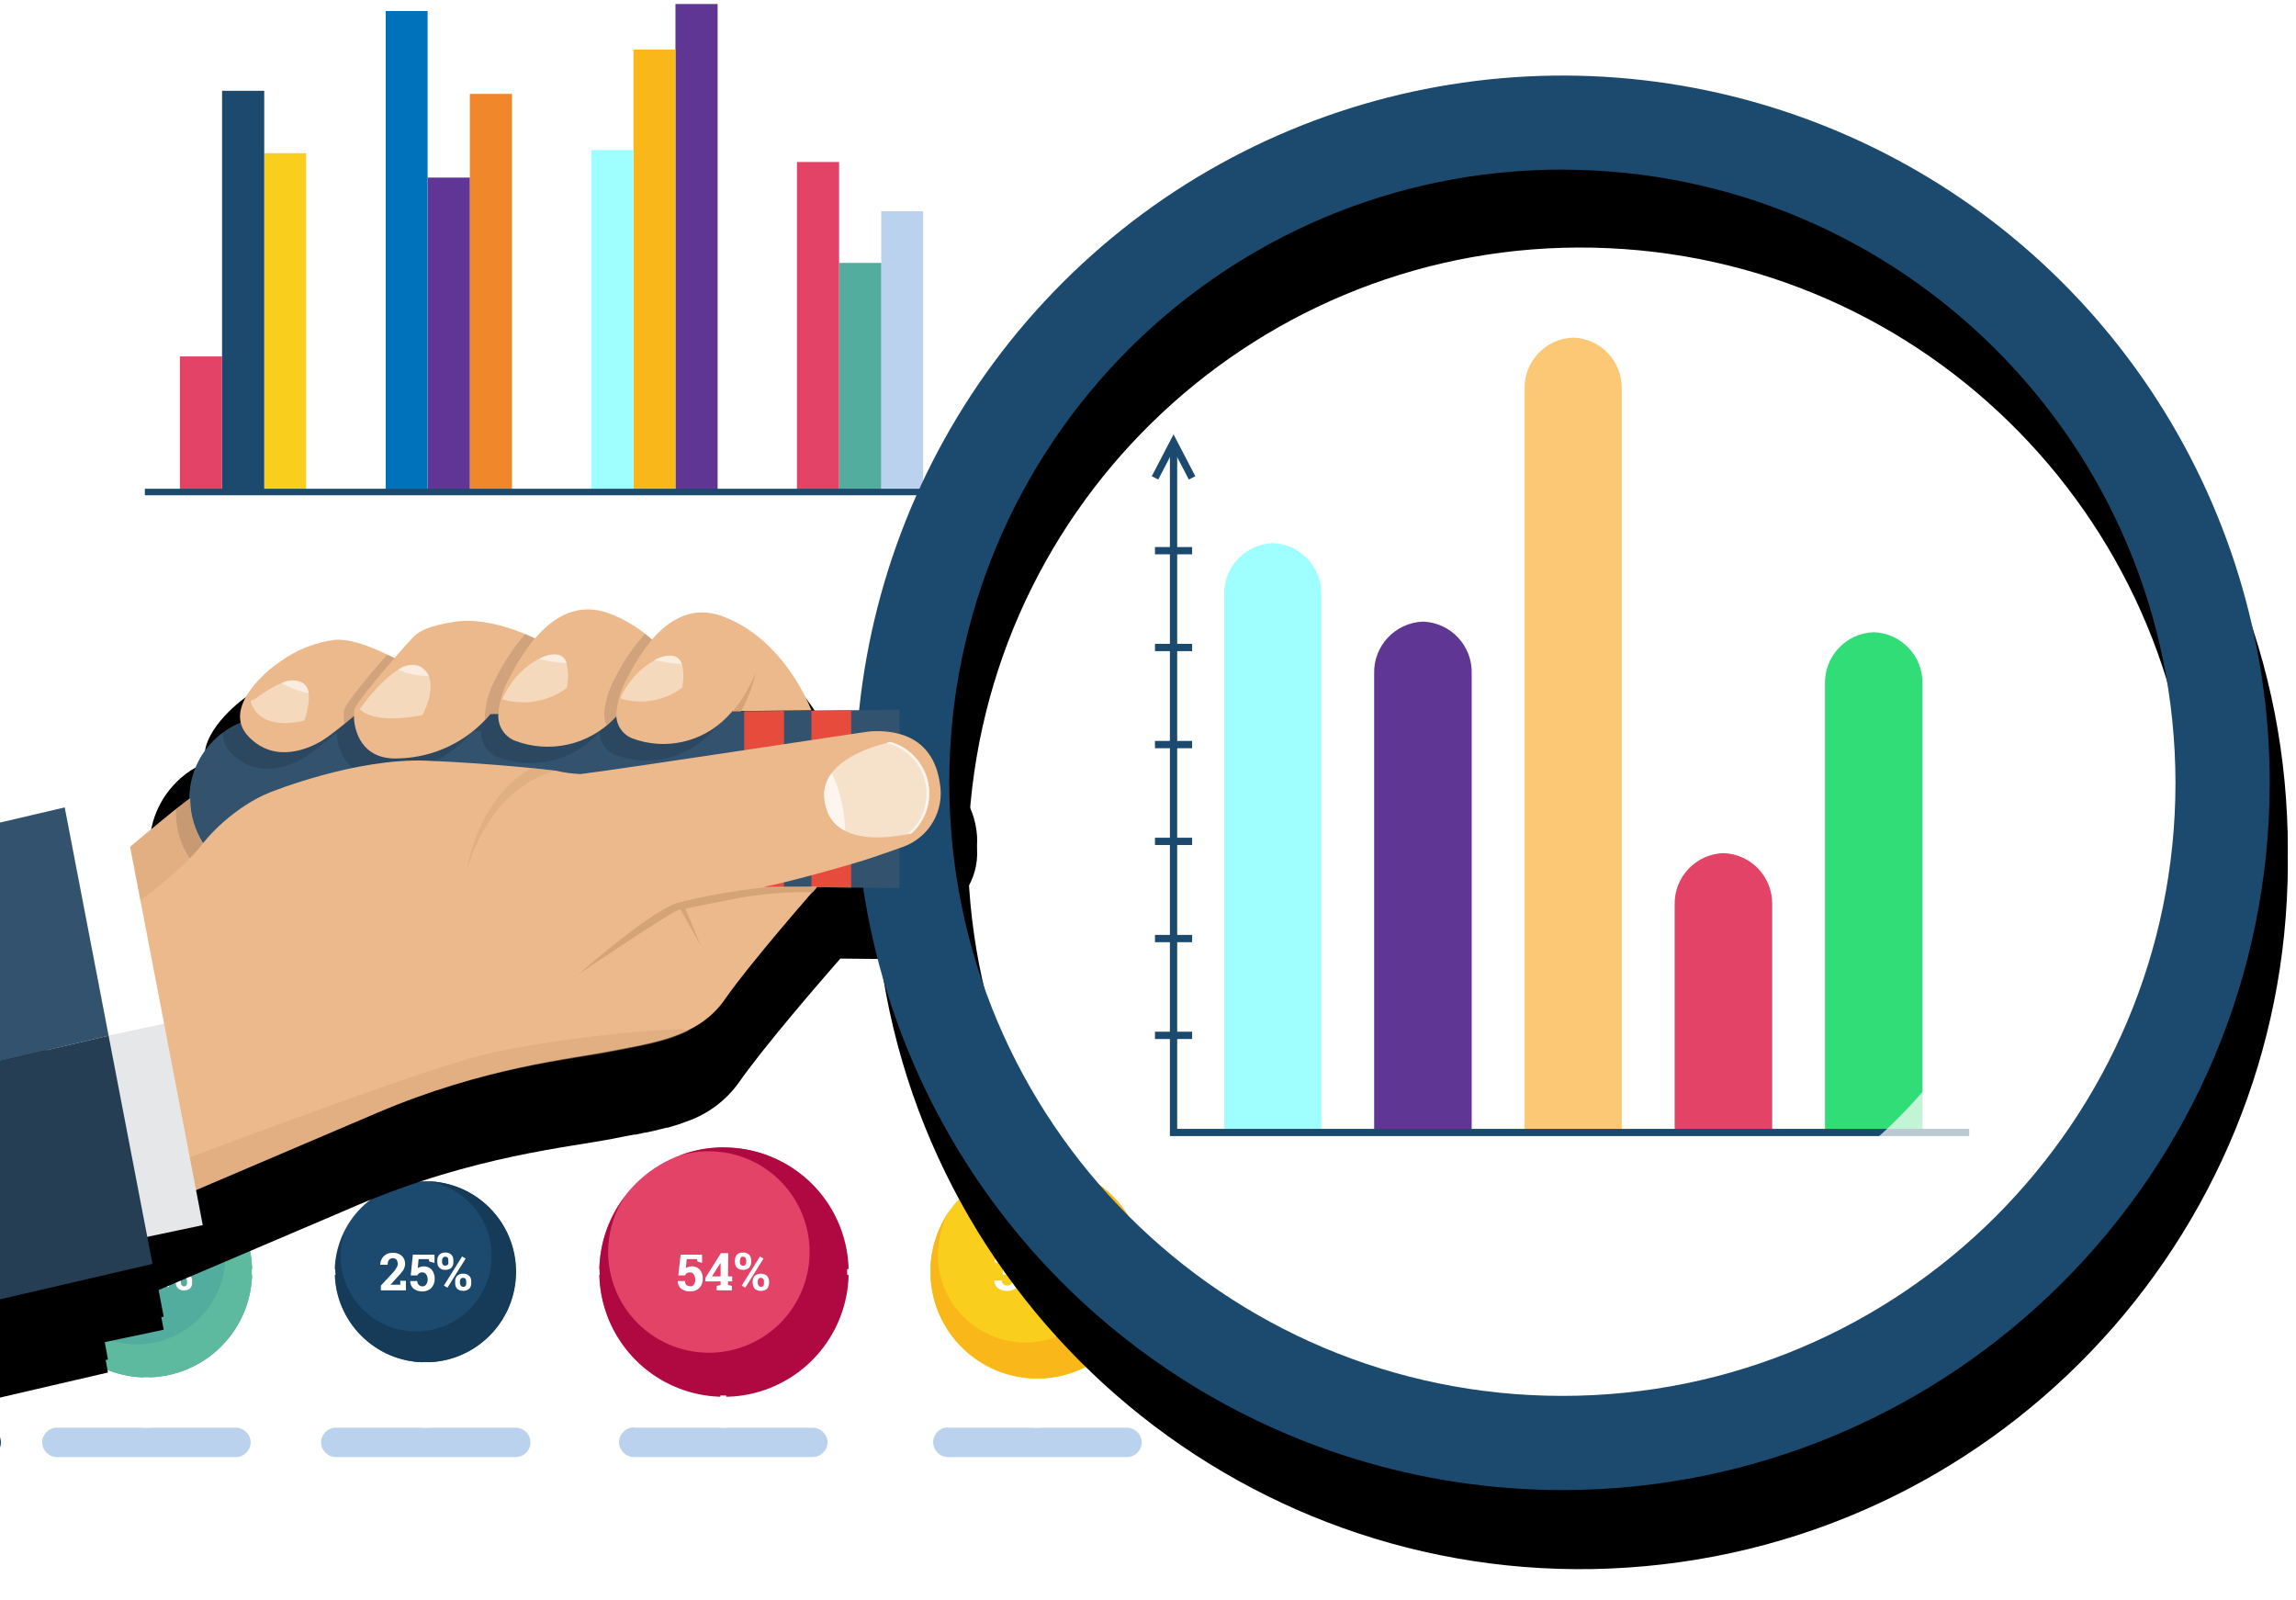 <?xml version="1.0" encoding="UTF-8"?>
<svg width="353px" height="246px" viewBox="0 0 353 246" version="1.1" xmlns="http://www.w3.org/2000/svg" xmlns:xlink="http://www.w3.org/1999/xlink">
    <!-- Generator: Sketch 61.2 (89653) - https://sketch.com -->
    <title>magnifying_glass</title>
    <desc>Created with Sketch.</desc>
    <defs>
        <path d="M309.036,20.552 C254.878,20.626 209.008,60.495 201.39,114.114 L198.156,114.114 L194.334,114.114 L194.334,114.114 L189.686,114.114 L188.902,114.114 L194.334,114.114 C193.312,111.51 188.846,101.654 179.2,98.098 C173.992,96.18 170.002,98.924 167.286,102.074 L167.286,102.074 L166.824,101.682 L166.334,101.276 L166.124,101.094 L166.124,101.094 C164.263,99.61 162.179,98.429 159.95,97.594 C154.462,95.578 150.276,98.518 147.434,101.794 L147.434,101.794 L147.182,101.682 L146.832,101.528 L146.412,101.332 L145.936,101.136 L145.782,101.136 L145.782,101.136 C142.632,99.82 137.788,98.336 133.392,99.106 C129.794,99.764 128.17,100.506 127.232,101.234 C126.868,101.542 125.37,103.18 123.62,105.196 L123.62,105.196 L123.102,105 L123.102,105 L122.36,104.664 L122.36,104.664 C119.938,103.488 116.2,101.962 113.54,102.158 C110.144,102.597 106.916,103.893 104.16,105.924 C102.564,106.946 96.544,111.846 97.58,116.256 L97.188,116.424 C96.908,116.55 96.614,116.69 96.334,116.844 L95.858,117.124 L95.298,117.46 L94.822,117.796 L94.598,117.95 L94.598,117.95 C94.034,118.374 93.505,118.842 93.016,119.35 C90.44,121.962 88.992,125.481 88.984,129.15 L88.984,129.15 C88.124,129.649 87.321,130.24 86.59,130.914 L86.59,130.914 C84.504,132.58 81.41,135.114 78.792,137.312 L78.008,133.21 L68.6,135.184 L67.76,130.592 L0,146.426 L0,227.164 L82.6,207.998 L81.76,203.406 L91.168,201.418 L90.034,195.468 C100.506,191.002 111.034,186.522 118.174,183.47 L120.708,182.378 C139.062,174.566 153.818,173.362 160.496,172.004 L161.98,171.71 L163.534,171.416 L163.772,171.416 L165.172,171.108 L165.312,171.108 C166.376,170.884 167.454,170.646 168.504,170.352 L168.672,170.352 C169.134,170.226 169.582,170.086 170.072,169.932 L170.352,169.848 C170.786,169.694 171.234,169.54 171.654,169.372 L171.864,169.302 C174.958,168.171 177.64,166.138 179.564,163.464 C183.33,158.046 192.052,147.966 194.572,145.082 L194.572,145.082 L194.782,144.844 L195.272,144.27 L195.272,144.27 L194.964,144.27 L191.912,144.27 L186.312,144.27 L186.312,144.27 L201.348,144.424 C209.317,201.977 261.133,243.09 318.991,237.767 C376.849,232.443 420.293,182.565 417.626,124.524 C414.959,66.483 367.124,20.799 309.022,20.804 L309.036,20.552 Z M91.182,136.668 L91.182,136.668 L91.07,136.444 L91.196,136.654 L91.182,136.668 Z M90.23,134.876 L90.44,135.31 L90.23,134.876 Z M89.628,133.322 L89.712,133.546 L89.628,133.322 Z M89.166,131.222 C89.166,131.39 89.166,131.558 89.236,131.726 C89.208,131.6 89.194,131.39 89.166,131.222 Z M89.04,129.99 C89.032,129.878 89.032,129.766 89.04,129.654 L89.04,129.15 C89.012,129.43 89.012,129.71 89.04,129.99 Z M309.036,223.524 C258.575,223.46 217.095,183.707 214.886,133.294 C216.02,131.29 216.459,128.966 216.132,126.686 C215.964,125.376 215.591,124.1 215.026,122.906 C218.496,71.808 262.141,32.837 313.304,35.152 C364.467,37.468 404.413,80.222 403.253,131.424 C402.093,182.627 360.251,223.528 309.036,223.524 L309.036,223.524 Z" id="path-1"></path>
        <filter x="-2.5%" y="-3.4%" width="105.0%" height="109.6%" filterUnits="objectBoundingBox" id="filter-2">
            <feOffset dx="0" dy="3" in="SourceAlpha" result="shadowOffsetOuter1"></feOffset>
            <feGaussianBlur stdDeviation="3" in="shadowOffsetOuter1" result="shadowBlurOuter1"></feGaussianBlur>
            <feColorMatrix values="0 0 0 0 0   0 0 0 0 0   0 0 0 0 0  0 0 0 0.5 0" type="matrix" in="shadowBlurOuter1"></feColorMatrix>
        </filter>
        <filter x="-2.0%" y="-2.5%" width="104.1%" height="107.8%" filterUnits="objectBoundingBox" id="filter-3">
            <feGaussianBlur stdDeviation="2" in="SourceAlpha" result="shadowBlurInner1"></feGaussianBlur>
            <feOffset dx="0" dy="1" in="shadowBlurInner1" result="shadowOffsetInner1"></feOffset>
            <feComposite in="shadowOffsetInner1" in2="SourceAlpha" operator="arithmetic" k2="-1" k3="1" result="shadowInnerInner1"></feComposite>
            <feColorMatrix values="0 0 0 0 0   0 0 0 0 0   0 0 0 0 0  0 0 0 0.5 0" type="matrix" in="shadowInnerInner1"></feColorMatrix>
        </filter>
    </defs>
    <g id="magnifying_glass" stroke="none" stroke-width="1" fill="none" fill-rule="evenodd">
        <g id="GraphicsIcons" transform="translate(-66, 0)">
            <g id="Group">
                <path d="M269.15,174.09 L254.212,174.09 L254.212,91.49 C254.078,87.216 257.429,83.641 261.702,83.496 L261.702,83.496 C265.959,83.663 269.284,87.232 269.15,91.49 L269.15,174.09 Z" id="Path" fill="#9FFFFE"></path>
                <path d="M292.264,174.09 L277.27,174.09 L277.27,103.6 C277.136,99.319 280.48,95.731 284.76,95.564 L284.76,95.564 C286.822,95.63 288.774,96.514 290.182,98.023 C291.59,99.531 292.34,101.538 292.264,103.6 L292.264,174.09 Z" id="Path" fill="#603694"></path>
                <path d="M315.336,174.09 L300.398,174.09 L300.398,59.836 C300.288,55.581 303.634,52.035 307.888,51.898 L307.888,51.898 C312.129,52.05 315.454,55.594 315.336,59.836 L315.336,174.09 Z" id="Path" fill="#FCC876"></path>
                <path d="M338.464,174.09 L323.47,174.09 L323.47,139.09 C323.375,134.841 326.712,131.304 330.96,131.152 L330.96,131.152 C335.216,131.289 338.566,134.833 338.464,139.09 L338.464,174.09 Z" id="Path" fill="#E34366"></path>
                <path d="M361.578,174.09 L346.584,174.09 L346.584,105.182 C346.458,100.906 349.813,97.333 354.088,97.188 L354.088,97.188 C358.354,97.348 361.696,100.914 361.578,105.182 L361.578,174.09 Z" id="Path" fill="#31DD77"></path>
                <rect id="Rectangle" fill="#1B4A6E" fill-rule="nonzero" x="243.572" y="84.098" width="5.712" height="1.12"></rect>
                <rect id="Rectangle" fill="#1B4A6E" fill-rule="nonzero" x="243.572" y="98.98" width="5.712" height="1.12"></rect>
                <rect id="Rectangle" fill="#1B4A6E" fill-rule="nonzero" x="243.572" y="113.904" width="5.712" height="1.12"></rect>
                <rect id="Rectangle" fill="#1B4A6E" fill-rule="nonzero" x="243.572" y="128.786" width="5.712" height="1.12"></rect>
                <rect id="Rectangle" fill="#1B4A6E" fill-rule="nonzero" x="243.572" y="143.724" width="5.712" height="1.12"></rect>
                <rect id="Rectangle" fill="#1B4A6E" fill-rule="nonzero" x="243.572" y="158.606" width="5.712" height="1.12"></rect>
                <polygon id="Path" fill="#1B4A6E" fill-rule="nonzero" points="248.78 73.724 246.428 69.202 244.076 73.724 243.082 73.206 246.428 66.78 249.774 73.206"></polygon>
                <polygon id="Path" fill="#1B4A6E" fill-rule="nonzero" points="368.76 174.65 245.868 174.65 245.868 67.984 246.988 67.984 246.988 173.544 368.76 173.544"></polygon>
                <rect id="Rectangle" fill="#FACE1D" fill-rule="nonzero" x="106.624" y="23.548" width="6.44" height="51.982"></rect>
                <rect id="Rectangle" fill="#1B4A6E" fill-rule="nonzero" x="100.142" y="13.958" width="6.482" height="61.572"></rect>
                <rect id="Rectangle" fill="#E34366" fill-rule="nonzero" x="93.66" y="54.796" width="6.482" height="20.72"></rect>
                <rect id="Rectangle" fill="#F1872B" fill-rule="nonzero" x="138.236" y="14.434" width="6.482" height="61.096"></rect>
                <rect id="Rectangle" fill="#603694" fill-rule="nonzero" x="131.754" y="27.3" width="6.482" height="48.216"></rect>
                <rect id="Rectangle" fill="#0071BB" fill-rule="nonzero" x="125.3" y="1.694" width="6.44" height="73.836"></rect>
                <rect id="Rectangle" fill="#603694" fill-rule="nonzero" x="169.848" y="0.616" width="6.482" height="74.914"></rect>
                <rect id="Rectangle" fill="#F9B71A" fill-rule="nonzero" x="163.394" y="7.616" width="6.44" height="67.914"></rect>
                <rect id="Rectangle" fill="#9FFFFE" fill-rule="nonzero" x="156.912" y="23.072" width="6.482" height="52.444"></rect>
                <rect id="Rectangle" fill="#BAD2ED" fill-rule="nonzero" x="201.488" y="32.48" width="6.44" height="43.05"></rect>
                <rect id="Rectangle" fill="#53AD9E" fill-rule="nonzero" x="195.006" y="40.418" width="6.482" height="35.112"></rect>
                <rect id="Rectangle" fill="#E34366" fill-rule="nonzero" x="188.524" y="24.906" width="6.482" height="50.61"></rect>
                <rect id="Rectangle" fill="#1B4A6E" fill-rule="nonzero" x="88.27" y="75.138" width="125.076" height="1"></rect>
                <path d="M88.494,179.27 C95.068,179.259 101,183.211 103.52,189.282 C106.041,195.353 104.654,202.345 100.005,206.993 C95.357,211.642 88.365,213.029 82.294,210.508 C76.223,207.988 72.271,202.056 72.282,195.482 C72.29,186.532 79.544,179.278 88.494,179.27 Z" id="Path" fill="#53AD9E"></path>
                <path d="M88.494,179.27 C95.068,179.259 101,183.211 103.52,189.282 C106.041,195.353 104.654,202.345 100.005,206.993 C95.357,211.642 88.365,213.029 82.294,210.508 C76.223,207.988 72.271,202.056 72.282,195.482 C72.261,192.665 72.985,189.892 74.382,187.446 C73.631,189.178 73.24,191.046 73.234,192.934 C73.22,200.396 79.173,206.502 86.633,206.676 C94.094,206.85 100.325,201.03 100.66,193.575 C100.995,186.12 95.31,179.765 87.864,179.27 L88.494,179.27 Z" id="Path" fill="#5DBA9F"></path>
                <path d="M131.46,181.594 C139.138,181.64 145.328,187.897 145.292,195.575 C145.256,203.253 139.008,209.451 131.329,209.426 C123.651,209.4 117.445,203.16 117.46,195.482 C117.467,191.781 118.948,188.236 121.575,185.63 C124.203,183.024 127.76,181.572 131.46,181.594 L131.46,181.594 Z" id="Path" fill="#1B4A6E"></path>
                <path d="M131.6,181.594 C139.267,181.687 145.414,187.963 145.347,195.63 C145.281,203.297 139.025,209.466 131.358,209.425 C123.691,209.384 117.501,203.149 117.516,195.482 C117.534,193.451 118.013,191.45 118.916,189.63 C118.551,190.737 118.367,191.895 118.37,193.06 C118.362,199.252 123.215,204.36 129.399,204.667 C135.583,204.975 140.92,200.374 141.526,194.213 C142.133,188.051 137.795,182.498 131.67,181.594 L131.6,181.594 Z" id="Path" fill="#163B58"></path>
                <path d="M177.198,176.4 C187.721,176.4 196.252,184.931 196.252,195.454 C196.252,205.977 187.721,214.508 177.198,214.508 C166.675,214.508 158.144,205.977 158.144,195.454 C158.144,190.401 160.151,185.554 163.725,181.981 C167.298,178.407 172.145,176.4 177.198,176.4 Z" id="Path" fill="#E34366"></path>
                <path d="M177.198,176.4 C186.106,176.348 193.876,182.441 195.949,191.104 C198.023,199.768 193.854,208.718 185.888,212.705 C177.921,216.692 168.258,214.664 162.566,207.811 C156.874,200.958 156.655,191.087 162.036,183.988 C158.15,189.921 158.792,197.735 163.593,202.955 C168.394,208.174 176.128,209.465 182.364,206.087 C188.6,202.709 191.744,195.526 189.994,188.653 C188.245,181.78 182.05,176.974 174.958,176.988 C173.41,176.979 171.871,177.21 170.394,177.674 C172.562,176.825 174.87,176.388 177.198,176.386 L177.198,176.4 Z" id="Path" fill="#B00941"></path>
                <path d="M225.498,179.074 C232.147,179.08 238.138,183.091 240.676,189.236 C243.213,195.382 241.799,202.451 237.091,207.147 C232.384,211.842 225.311,213.239 219.172,210.685 C213.032,208.132 209.037,202.131 209.048,195.482 C209.052,191.124 210.787,186.947 213.873,183.869 C216.958,180.792 221.14,179.067 225.498,179.074 Z" id="Path" fill="#FACE1D"></path>
                <path d="M225.498,179.074 C233.07,179.093 239.645,184.29 241.413,191.652 C243.18,199.014 239.68,206.63 232.942,210.084 C226.204,213.537 217.978,211.932 213.033,206.198 C208.088,200.464 207.708,192.092 212.114,185.934 C210.859,188.053 210.196,190.471 210.196,192.934 C210.19,198.371 213.461,203.276 218.483,205.361 C223.505,207.446 229.288,206.299 233.135,202.456 C236.981,198.614 238.134,192.832 236.054,187.808 C233.975,182.784 229.073,179.508 223.636,179.508 C222.79,179.49 221.945,179.565 221.116,179.732 C222.541,179.325 224.016,179.122 225.498,179.13 L225.498,179.074 Z" id="Path" fill="#F9B71A"></path>
                <path d="M36.358,219.478 L63.868,219.478 C65.125,219.486 66.142,220.503 66.15,221.76 L66.15,221.76 C66.12,223.001 65.109,223.993 63.868,224 L36.358,224 C35.101,223.992 34.084,222.975 34.076,221.718 L34.076,221.718 C34.084,220.461 35.101,219.444 36.358,219.436 L36.358,219.478 Z" id="Path" fill="#1B4A6E"></path>
                <path d="M74.76,219.478 L102.256,219.478 C103.513,219.486 104.53,220.503 104.538,221.76 L104.538,221.76 C104.508,223.001 103.497,223.993 102.256,224 L74.76,224 C73.503,223.992 72.486,222.975 72.478,221.718 L72.478,221.718 C72.508,220.477 73.519,219.485 74.76,219.478 L74.76,219.478 Z" id="Path" fill="#BAD2ED"></path>
                <path d="M117.698,219.478 L145.208,219.478 C145.824,219.463 146.42,219.696 146.863,220.125 C147.305,220.555 147.556,221.144 147.56,221.76 L147.56,221.76 C147.545,222.369 147.289,222.947 146.848,223.367 C146.407,223.787 145.817,224.015 145.208,224 L117.698,224 C116.435,224.023 115.391,223.023 115.36,221.76 L115.36,221.76 C115.368,220.503 116.385,219.486 117.642,219.478 L117.698,219.478 Z" id="Path" fill="#BAD2ED"></path>
                <path d="M163.45,219.478 L190.96,219.478 C192.211,219.5 193.22,220.509 193.242,221.76 L193.242,221.76 C193.198,222.994 192.195,223.978 190.96,224 L163.45,224 C162.199,223.978 161.19,222.969 161.168,221.718 L161.168,221.718 C161.19,220.467 162.199,219.458 163.45,219.436 L163.45,219.478 Z" id="Path" fill="#BAD2ED"></path>
                <path d="M211.75,219.478 L239.26,219.478 C240.517,219.486 241.534,220.503 241.542,221.76 L241.542,221.76 C241.512,223.001 240.501,223.993 239.26,224 L211.75,224 C210.493,223.992 209.476,222.975 209.468,221.718 L209.468,221.718 C209.476,220.461 210.493,219.444 211.75,219.436 L211.75,219.478 Z" id="Path" fill="#BAD2ED"></path>
                <path d="M225.96,219.478 L225.05,219.478 L225.05,211.932 L225.96,211.932 L225.96,219.478 Z M177.66,219.478 L176.75,219.478 L176.75,214.536 L177.66,214.536 L177.66,219.478 Z M131.908,219.478 L130.998,219.478 L130.998,209.426 L131.908,209.426 L131.908,219.478 Z M88.956,219.478 L88.046,219.478 L88.046,211.75 L88.956,211.75 L88.956,219.478 Z" id="Shape" fill="#FFFFFF" fill-rule="nonzero"></path>
                <path d="M209.048,196 L204.666,196 L204.666,195.09 L209.048,195.09 L209.048,196 Z M203.07,196 L202.286,196 L202.286,195.09 L203.07,195.09 L203.07,196 Z M200.76,196 L196.252,196 L196.252,195.09 L200.76,195.09 L200.76,196 Z M158.214,196 L153.762,196 L153.762,195.09 L158.144,195.09 L158.214,196 Z M152.222,196 L151.452,196 L151.452,195.09 L152.222,195.09 L152.222,196 Z M149.856,196 L145.39,196 L145.39,195.09 L149.786,195.09 L149.856,196 Z M117.586,196 L113.134,196 L113.134,195.09 L117.516,195.09 L117.586,196 Z M111.608,196 L110.824,196 L110.824,195.09 L111.608,195.09 L111.608,196 Z M109.228,196 L104.72,196 L104.72,195.09 L109.158,195.09 L109.228,196 Z M72.282,196 L67.844,196 L67.844,195.09 L72.282,195.09 L72.282,196 Z M66.248,196 L65.464,196 L65.464,195.09 L66.248,195.09 L66.248,196 Z M63.868,196 L59.486,196 L59.486,195.09 L63.868,195.09 L63.868,196 Z" id="Shape" fill="#FFFFFF" fill-rule="nonzero"></path>
                <path d="M84.56,193.928 L84.476,193.564 L82.88,193.564 L82.74,194.964 C82.846,194.876 82.97,194.814 83.104,194.782 C83.259,194.702 83.434,194.668 83.608,194.684 C84.093,194.639 84.57,194.826 84.896,195.188 C85.216,195.582 85.376,196.082 85.344,196.588 C85.364,197.102 85.183,197.604 84.84,197.988 C84.474,198.363 83.964,198.562 83.44,198.534 C82.941,198.563 82.446,198.42 82.04,198.128 C81.683,197.837 81.482,197.398 81.494,196.938 L81.494,196.938 L82.6,196.938 C82.576,197.151 82.642,197.364 82.782,197.526 C82.946,197.666 83.154,197.745 83.37,197.75 C83.613,197.773 83.848,197.653 83.972,197.442 C84.108,197.219 84.172,196.96 84.154,196.7 C84.169,196.431 84.105,196.164 83.972,195.93 C83.829,195.717 83.584,195.594 83.328,195.608 C83.149,195.597 82.971,195.646 82.824,195.748 C82.719,195.831 82.641,195.943 82.6,196.07 L81.592,196.07 L81.914,192.878 L85.26,192.878 L85.26,194.152 L84.56,193.928 Z M88.27,192.528 C88.465,192.5 88.663,192.5 88.858,192.528 C89.052,192.565 89.24,192.626 89.418,192.71 L89.18,193.578 C89.047,193.49 88.892,193.441 88.732,193.438 C88.579,193.415 88.423,193.415 88.27,193.438 C87.949,193.399 87.632,193.538 87.444,193.802 C87.197,194.109 87.081,194.502 87.122,194.894 L87.122,194.894 C87.262,194.76 87.436,194.668 87.626,194.628 C87.839,194.524 88.075,194.476 88.312,194.488 C88.775,194.462 89.22,194.666 89.502,195.034 C89.812,195.434 89.975,195.928 89.964,196.434 C89.964,196.953 89.769,197.452 89.418,197.834 C89.044,198.197 88.539,198.394 88.018,198.38 C87.484,198.376 86.976,198.147 86.618,197.75 C86.214,197.28 85.999,196.676 86.016,196.056 L86.016,195.048 C85.978,194.355 86.226,193.677 86.702,193.172 C87.127,192.715 87.73,192.465 88.354,192.486 L88.27,192.528 Z M87.99,195.328 C87.805,195.329 87.621,195.357 87.444,195.412 C87.319,195.483 87.21,195.578 87.122,195.692 L87.122,196.098 C87.091,196.464 87.174,196.831 87.36,197.148 C87.483,197.38 87.728,197.521 87.99,197.512 C88.227,197.508 88.45,197.394 88.592,197.204 C88.727,196.951 88.79,196.665 88.774,196.378 C88.799,196.122 88.735,195.865 88.592,195.65 C88.467,195.439 88.235,195.315 87.99,195.328 L87.99,195.328 Z M90.286,193.676 C90.278,193.348 90.41,193.032 90.65,192.808 C90.89,192.57 91.224,192.452 91.56,192.486 C91.894,192.467 92.222,192.583 92.47,192.808 C92.697,193.037 92.815,193.354 92.792,193.676 L92.792,193.998 C92.81,194.307 92.692,194.609 92.47,194.824 C92.222,195.049 91.894,195.165 91.56,195.146 C91.224,195.18 90.89,195.062 90.65,194.824 C90.417,194.613 90.284,194.313 90.286,193.998 L90.286,193.676 Z M91.056,193.998 C91.049,194.134 91.099,194.266 91.196,194.362 C91.287,194.466 91.423,194.518 91.56,194.502 C91.696,194.509 91.828,194.459 91.924,194.362 C91.983,194.249 92.016,194.125 92.022,193.998 L92.022,193.676 C92.014,193.53 91.966,193.39 91.882,193.27 C91.882,193.172 91.7,193.13 91.56,193.13 C91.423,193.114 91.287,193.166 91.196,193.27 C91.106,193.386 91.057,193.529 91.056,193.676 L91.056,193.998 Z M93.016,196.882 C93.022,196.555 93.165,196.245 93.409,196.027 C93.654,195.809 93.978,195.703 94.304,195.734 C94.638,195.715 94.966,195.831 95.214,196.056 C95.43,196.275 95.547,196.574 95.536,196.882 L95.536,197.204 C95.552,197.525 95.435,197.839 95.214,198.072 C94.956,198.279 94.634,198.388 94.304,198.38 C93.969,198.391 93.641,198.282 93.38,198.072 C93.155,197.838 93.025,197.529 93.016,197.204 L93.016,196.882 Z M93.8,197.204 C93.797,197.339 93.848,197.47 93.94,197.568 C94.018,197.692 94.158,197.762 94.304,197.75 C94.441,197.764 94.576,197.712 94.668,197.61 C94.725,197.482 94.753,197.344 94.752,197.204 L94.752,196.882 C94.758,196.749 94.713,196.619 94.626,196.518 C94.552,196.417 94.429,196.364 94.304,196.378 C94.167,196.362 94.031,196.414 93.94,196.518 C93.843,196.614 93.793,196.746 93.8,196.882 L93.8,197.204 Z M91.882,197.89 L91.336,197.568 L94.136,193.088 L94.682,193.41 L91.882,197.89 Z" id="Shape" fill="#FFFFFF" fill-rule="nonzero"></path>
                <path d="M173.222,193.928 L173.138,193.564 L171.584,193.564 L171.444,194.964 C171.546,194.871 171.672,194.808 171.808,194.782 C171.963,194.702 172.138,194.668 172.312,194.684 C172.793,194.637 173.268,194.824 173.586,195.188 C173.916,195.577 174.082,196.079 174.048,196.588 C174.068,197.102 173.887,197.604 173.544,197.988 C173.177,198.362 172.667,198.56 172.144,198.534 C171.645,198.563 171.15,198.42 170.744,198.128 C170.387,197.837 170.186,197.398 170.198,196.938 L170.198,196.938 L171.332,196.938 C171.315,197.15 171.38,197.361 171.514,197.526 C171.685,197.664 171.896,197.743 172.116,197.75 C172.357,197.778 172.59,197.656 172.704,197.442 C172.846,197.222 172.91,196.961 172.886,196.7 C172.895,196.426 172.817,196.156 172.662,195.93 C172.556,195.707 172.319,195.578 172.074,195.608 C171.895,195.594 171.717,195.644 171.57,195.748 C171.465,195.834 171.383,195.944 171.332,196.07 L170.282,196.07 L170.646,192.878 L173.936,192.878 L173.936,194.152 L173.222,193.928 Z M177.926,196.224 L178.57,196.224 L178.57,196.994 L177.926,196.994 L177.926,197.54 L178.528,197.68 L178.528,198.366 L176.19,198.366 L176.19,197.68 L176.792,197.54 L176.792,196.994 L174.454,196.994 L174.454,196.448 L176.834,192.654 L177.968,192.654 L177.926,196.224 Z M175.462,196.224 L176.792,196.224 L176.792,194.166 L176.792,194.166 L176.652,194.348 L175.462,196.224 Z M178.99,193.746 C178.992,193.43 179.1,193.124 179.298,192.878 C179.552,192.655 179.884,192.539 180.222,192.556 C180.57,192.53 180.913,192.646 181.174,192.878 C181.377,193.122 181.49,193.429 181.496,193.746 L181.496,194.068 C181.487,194.372 181.374,194.664 181.174,194.894 C180.926,195.119 180.598,195.235 180.264,195.216 C179.913,195.234 179.568,195.119 179.298,194.894 C179.102,194.663 178.993,194.371 178.99,194.068 L178.99,193.746 Z M179.76,194.068 C179.753,194.204 179.803,194.336 179.9,194.432 C179.991,194.536 180.127,194.588 180.264,194.572 C180.404,194.572 180.544,194.572 180.586,194.432 C180.677,194.333 180.727,194.203 180.726,194.068 L180.726,193.746 C180.718,193.6 180.67,193.46 180.586,193.34 C180.494,193.238 180.359,193.186 180.222,193.2 C180.082,193.2 179.942,193.2 179.9,193.34 C179.81,193.456 179.761,193.599 179.76,193.746 L179.76,194.068 Z M181.72,196.952 C181.729,196.648 181.842,196.356 182.042,196.126 C182.593,195.696 183.367,195.696 183.918,196.126 C184.118,196.356 184.231,196.648 184.24,196.952 L184.24,197.274 C184.234,197.591 184.121,197.898 183.918,198.142 C183.66,198.349 183.338,198.458 183.008,198.45 C182.66,198.46 182.319,198.352 182.042,198.142 C181.846,197.894 181.733,197.59 181.72,197.274 L181.72,196.952 Z M182.504,197.274 C182.501,197.409 182.552,197.54 182.644,197.638 C182.717,197.767 182.861,197.839 183.008,197.82 C183.143,197.826 183.275,197.775 183.372,197.68 C183.429,197.552 183.457,197.414 183.456,197.274 L183.456,196.952 C183.462,196.819 183.417,196.689 183.33,196.588 C183.238,196.486 183.103,196.434 182.966,196.448 C182.826,196.448 182.686,196.448 182.644,196.588 C182.547,196.684 182.497,196.816 182.504,196.952 L182.504,197.274 Z M180.586,197.96 L180.04,197.638 L182.84,193.158 L183.386,193.48 L180.586,197.96 Z" id="Shape" fill="#FFFFFF" fill-rule="nonzero"></path>
                <path d="M124.558,198.366 L124.558,197.638 L126.434,195.622 C126.649,195.39 126.832,195.131 126.98,194.852 C127.103,194.676 127.167,194.465 127.162,194.25 C127.146,194.043 127.084,193.842 126.98,193.662 C126.822,193.501 126.603,193.415 126.378,193.424 C126.149,193.422 125.932,193.525 125.79,193.704 C125.647,193.919 125.583,194.176 125.608,194.432 L124.46,194.432 L124.46,194.432 C124.455,193.929 124.659,193.447 125.022,193.1 C125.385,192.753 125.876,192.571 126.378,192.598 C126.887,192.565 127.389,192.731 127.778,193.06 C128.108,193.384 128.291,193.829 128.282,194.292 C128.274,194.633 128.178,194.966 128.002,195.258 C127.718,195.667 127.394,196.047 127.036,196.392 L126.042,197.498 L126.042,197.498 L127.54,197.498 L127.54,196.896 L128.408,196.896 L128.408,198.366 L124.558,198.366 Z M132.006,193.928 L131.908,193.564 L130.354,193.564 L130.228,194.964 C130.33,194.871 130.456,194.808 130.592,194.782 C130.746,194.699 130.922,194.665 131.096,194.684 C131.575,194.648 132.045,194.834 132.37,195.188 C132.683,195.586 132.846,196.082 132.832,196.588 C132.852,197.102 132.671,197.604 132.328,197.988 C131.958,198.357 131.45,198.555 130.928,198.534 C130.456,198.55 129.993,198.407 129.612,198.128 C129.255,197.837 129.054,197.398 129.066,196.938 L129.066,196.938 L130.158,196.938 C130.147,197.157 130.229,197.37 130.382,197.526 C130.525,197.673 130.723,197.754 130.928,197.75 C131.174,197.785 131.414,197.661 131.53,197.442 C131.686,197.227 131.765,196.966 131.754,196.7 C131.763,196.426 131.685,196.156 131.53,195.93 C131.407,195.716 131.174,195.591 130.928,195.608 C130.748,195.591 130.569,195.641 130.424,195.748 C130.31,195.832 130.219,195.943 130.158,196.07 L129.15,196.07 L129.472,192.878 L132.804,192.878 L132.804,194.152 L132.006,193.928 Z M133.238,193.746 C133.222,193.425 133.339,193.111 133.56,192.878 C133.804,192.647 134.135,192.53 134.47,192.556 C134.808,192.539 135.14,192.655 135.394,192.878 C135.612,193.113 135.723,193.427 135.702,193.746 L135.702,194.068 C135.718,194.374 135.607,194.673 135.394,194.894 C135.14,195.117 134.808,195.233 134.47,195.216 C134.135,195.242 133.804,195.125 133.56,194.894 C133.344,194.675 133.227,194.376 133.238,194.068 L133.238,193.746 Z M133.966,194.068 C133.965,194.203 134.015,194.333 134.106,194.432 C134.198,194.534 134.333,194.586 134.47,194.572 C134.606,194.579 134.738,194.529 134.834,194.432 C134.919,194.331 134.954,194.198 134.932,194.068 L134.932,193.746 C134.946,193.603 134.912,193.46 134.834,193.34 C134.738,193.243 134.606,193.193 134.47,193.2 C134.333,193.186 134.198,193.238 134.106,193.34 C134.022,193.46 133.974,193.6 133.966,193.746 L133.966,194.068 Z M135.982,196.952 C135.964,196.643 136.082,196.341 136.304,196.126 C136.548,195.895 136.879,195.778 137.214,195.804 C137.548,195.785 137.876,195.901 138.124,196.126 C138.346,196.341 138.464,196.643 138.446,196.952 L138.446,197.274 C138.469,197.596 138.351,197.913 138.124,198.142 C137.587,198.553 136.841,198.553 136.304,198.142 C136.085,197.907 135.969,197.595 135.982,197.274 L135.982,196.952 Z M136.71,197.274 C136.707,197.409 136.758,197.54 136.85,197.638 C136.93,197.759 137.069,197.829 137.214,197.82 C137.351,197.836 137.487,197.784 137.578,197.68 C137.676,197.582 137.676,197.456 137.676,197.274 L137.676,196.952 C137.67,196.825 137.637,196.701 137.578,196.588 C137.482,196.491 137.35,196.441 137.214,196.448 C137.077,196.434 136.942,196.486 136.85,196.588 C136.753,196.684 136.703,196.816 136.71,196.952 L136.71,197.274 Z M134.792,197.96 L134.246,197.638 L137.046,193.158 L137.592,193.48 L134.792,197.96 Z" id="Shape" fill="#FFFFFF" fill-rule="nonzero"></path>
                <path d="M220.206,195.034 L220.85,195.034 C221.072,195.049 221.289,194.961 221.438,194.796 C221.595,194.642 221.676,194.427 221.662,194.208 C221.666,194.003 221.585,193.805 221.438,193.662 C221.302,193.504 221.101,193.416 220.892,193.424 C220.696,193.428 220.505,193.491 220.346,193.606 C220.204,193.737 220.119,193.917 220.108,194.11 L218.96,194.11 C218.915,193.681 219.108,193.262 219.464,193.018 C219.834,192.703 220.309,192.539 220.794,192.556 C221.295,192.529 221.79,192.677 222.194,192.976 C222.575,193.266 222.781,193.731 222.74,194.208 C222.727,194.452 222.649,194.689 222.516,194.894 C222.342,195.119 222.123,195.305 221.872,195.44 C222.147,195.533 222.387,195.709 222.558,195.944 C222.741,196.18 222.835,196.472 222.824,196.77 C222.855,197.255 222.632,197.721 222.236,198.002 C221.837,198.313 221.341,198.472 220.836,198.45 C220.338,198.466 219.848,198.324 219.436,198.044 C219.063,197.765 218.853,197.319 218.876,196.854 L218.876,196.854 L220.024,196.854 C220.001,197.062 220.085,197.268 220.248,197.4 C220.412,197.55 220.628,197.631 220.85,197.624 C221.084,197.625 221.311,197.546 221.494,197.4 C221.635,197.236 221.714,197.028 221.718,196.812 C221.732,196.563 221.652,196.319 221.494,196.126 C221.297,195.979 221.052,195.914 220.808,195.944 L220.164,195.944 L220.206,195.034 Z M223.356,197.68 L224.322,197.54 L224.322,193.704 L223.314,193.704 L223.314,193.018 L225.456,192.654 L225.456,197.54 L226.422,197.68 L226.422,198.366 L223.356,198.366 L223.356,197.68 Z M226.828,193.746 C226.834,193.429 226.947,193.122 227.15,192.878 C227.398,192.653 227.726,192.537 228.06,192.556 C228.412,192.528 228.761,192.644 229.026,192.878 C229.229,193.122 229.342,193.429 229.348,193.746 L229.348,194.068 C229.339,194.372 229.226,194.664 229.026,194.894 C228.778,195.119 228.45,195.235 228.116,195.216 C227.786,195.266 227.451,195.167 227.202,194.945 C226.953,194.723 226.816,194.401 226.828,194.068 L226.828,193.746 Z M227.612,194.068 C227.606,194.201 227.651,194.331 227.738,194.432 C227.738,194.53 227.92,194.572 228.116,194.572 C228.235,194.576 228.349,194.525 228.424,194.432 C228.521,194.336 228.571,194.204 228.564,194.068 L228.564,193.746 C228.563,193.599 228.514,193.456 228.424,193.34 C228.333,193.236 228.197,193.184 228.06,193.2 C227.935,193.186 227.812,193.239 227.738,193.34 C227.659,193.461 227.615,193.602 227.612,193.746 L227.612,194.068 Z M229.572,196.952 C229.581,196.648 229.694,196.356 229.894,196.126 C230.142,195.901 230.47,195.785 230.804,195.804 C231.134,195.754 231.469,195.853 231.718,196.075 C231.967,196.297 232.104,196.619 232.092,196.952 L232.092,197.274 C232.086,197.591 231.973,197.898 231.77,198.142 C231.418,198.535 230.859,198.667 230.369,198.473 C229.879,198.279 229.561,197.801 229.572,197.274 L229.572,196.952 Z M230.342,197.274 C230.346,197.408 230.395,197.536 230.482,197.638 C230.555,197.767 230.699,197.839 230.846,197.82 C230.985,197.825 231.121,197.774 231.224,197.68 C231.281,197.552 231.309,197.414 231.308,197.274 L231.308,196.952 C231.315,196.816 231.265,196.684 231.168,196.588 C231.077,196.484 230.941,196.432 230.804,196.448 C230.679,196.434 230.556,196.487 230.482,196.588 C230.391,196.687 230.341,196.817 230.342,196.952 L230.342,197.274 Z M228.424,197.96 L227.836,197.638 L230.636,193.158 L231.196,193.48 L228.424,197.96 Z" id="Shape" fill="#FFFFFF" fill-rule="nonzero"></path>
                <path d="M88.592,229.81 C89.081,229.765 89.572,229.878 89.992,230.132 C90.316,230.38 90.49,230.776 90.454,231.182 C90.458,231.392 90.394,231.599 90.272,231.77 C90.158,231.962 89.979,232.106 89.768,232.176 C90.03,232.214 90.262,232.368 90.398,232.596 C90.571,232.797 90.657,233.059 90.636,233.324 C90.672,233.73 90.498,234.126 90.174,234.374 C89.781,234.634 89.315,234.761 88.844,234.738 L86.394,234.738 L86.394,234.15 L86.898,234.052 L86.898,230.496 L86.394,230.398 L86.394,229.81 L88.592,229.81 L88.592,229.81 Z M87.906,232.61 L87.906,234.01 L88.76,234.01 C88.97,234.021 89.178,233.972 89.362,233.87 C89.5,233.738 89.58,233.557 89.586,233.366 C89.595,233.155 89.531,232.947 89.404,232.778 C89.246,232.662 89.055,232.598 88.858,232.596 L87.906,232.61 Z M87.906,231.924 L88.634,231.924 C88.843,231.929 89.05,231.881 89.236,231.784 C89.381,231.656 89.464,231.473 89.464,231.28 C89.464,231.087 89.381,230.904 89.236,230.776 C89.039,230.668 88.816,230.62 88.592,230.636 L87.906,230.636 L87.906,231.924 Z" id="Shape" fill="#FFFFFF" fill-rule="nonzero"></path>
                <path d="M133.56,231.448 L132.776,231.448 L132.692,230.818 C132.589,230.713 132.465,230.632 132.328,230.58 C132.165,230.528 131.995,230.5 131.824,230.496 C131.402,230.446 130.988,230.642 130.76,231 C130.515,231.364 130.388,231.794 130.396,232.232 L130.396,232.4 C130.386,232.843 130.514,233.278 130.76,233.646 C130.981,233.946 131.339,234.115 131.712,234.094 C131.901,234.087 132.089,234.058 132.272,234.01 C132.406,233.952 132.529,233.872 132.636,233.772 L132.72,233.142 L133.56,233.142 L133.56,234.094 C133.342,234.331 133.074,234.518 132.776,234.64 C132.446,234.79 132.089,234.871 131.726,234.878 C131.109,234.885 130.516,234.637 130.088,234.192 C129.627,233.709 129.366,233.068 129.36,232.4 L129.36,232.218 C129.346,231.566 129.575,230.932 130.004,230.44 C130.419,229.977 131.021,229.725 131.642,229.754 C132.003,229.764 132.359,229.84 132.692,229.978 C132.988,230.111 133.255,230.301 133.476,230.538 L133.56,231.448 Z" id="Path" fill="#FFFFFF" fill-rule="nonzero"></path>
                <path d="M177.296,229.81 C177.855,229.791 178.397,230.004 178.794,230.398 C179.19,230.783 179.408,231.316 179.396,231.868 L179.396,232.68 C179.408,233.232 179.19,233.765 178.794,234.15 C178.397,234.544 177.855,234.757 177.296,234.738 L175.056,234.738 L175.056,234.15 L175.602,234.052 L175.602,230.496 L175.056,230.398 L175.056,229.81 L177.296,229.81 L177.296,229.81 Z M176.61,230.58 L176.61,233.968 L177.254,233.968 C177.561,233.996 177.862,233.877 178.066,233.646 C178.291,233.376 178.406,233.031 178.388,232.68 L178.388,231.868 C178.406,231.517 178.291,231.172 178.066,230.902 C177.862,230.671 177.561,230.552 177.254,230.58 L176.61,230.58 Z" id="Shape" fill="#FFFFFF" fill-rule="nonzero"></path>
                <polygon id="Path" fill="#FFFFFF" fill-rule="nonzero" points="226.73 232.596 225.05 232.596 225.05 233.968 226.646 233.968 226.688 233.366 227.458 233.366 227.458 234.738 223.538 234.738 223.538 234.15 224.042 234.052 224.042 230.496 223.538 230.398 223.538 229.81 224.042 229.81 227.458 229.81 227.458 231.182 226.688 231.182 226.646 230.58 225.05 230.58 225.05 231.812 226.73 231.812"></polygon>
                <path d="M387.086,119.812 C387.086,164.738 350.686,201.169 305.76,201.208" id="Path" stroke="#FFFFFF" stroke-width="15.4" opacity="0.7" stroke-linecap="round"></path>
                <g id="Shape" style="mix-blend-mode: multiply;" fill-rule="nonzero" fill="black" fill-opacity="1">
                    <use filter="url(#filter-2)" xlink:href="#path-1"></use>
                    <use filter="url(#filter-3)" xlink:href="#path-1"></use>
                </g>
                <path d="M306.208,229.068 C262.231,229.057 222.591,202.554 205.775,161.919 C188.958,121.283 198.278,74.519 229.386,43.435 C260.495,12.35 307.266,3.067 347.888,19.915 C388.51,36.763 414.983,76.423 414.96,120.4 C414.86,180.407 366.215,229.014 306.208,229.068 Z M306.208,26.068 C254.158,26.068 211.959,68.256 211.946,120.307 C211.933,172.357 254.111,214.566 306.161,214.592 C358.212,214.618 400.431,172.45 400.47,120.4 C400.447,68.341 358.267,26.136 306.208,26.082 L306.208,26.068 Z" id="Shape" fill="#1B4A6E" fill-rule="nonzero"></path>
                <path d="M204.288,109.102 L107.772,110.152 C100.778,110.152 95.109,115.821 95.109,122.815 C95.109,129.809 100.778,135.478 107.772,135.478 L204.288,136.528 L204.288,109.102 Z" id="Path" fill="#32526E" fill-rule="nonzero"></path>
                <path d="M112.742,116.508 C111.188,117.46 105.742,120.12 101.542,115.752 C100.712,114.939 100.256,113.819 100.282,112.658 C102.43,111.053 105.034,110.175 107.716,110.152 L182.308,109.34 L178.57,109.34 L175.14,112.826 C171.353,116.677 165.653,117.939 160.594,116.046 C159.16,115.497 158.198,114.137 158.158,112.602 L157.71,113.064 C153.762,117.079 147.819,118.391 142.548,116.41 C140.9,115.752 139.865,114.106 139.986,112.336 L139.986,112.336 L138.74,112.336 C135.232,116.528 130.092,119.011 124.628,119.154 C118.944,119.434 117.796,114.842 117.782,112.588 C116.17,113.979 114.487,115.288 112.742,116.508 Z" id="Path" fill="#000000" fill-rule="nonzero" opacity="0.12"></path>
                <polygon id="Path" fill="#E74B3C" fill-rule="nonzero" points="196.868 136.444 190.75 136.374 190.75 109.256 196.868 109.186"></polygon>
                <polygon id="Path" fill="#E74B3C" fill-rule="nonzero" points="186.536 136.332 180.418 136.262 180.418 109.354 186.536 109.298"></polygon>
                <path d="M183.484,136.304 L188.552,136.304 L191.352,136.304 L191.632,136.304 C191.632,136.304 181.412,147.924 177.394,153.706 C173.376,159.488 166.194,160.328 160.076,161.546 C153.958,162.764 140.56,163.996 123.956,171.08 L73.15,192.752 L73.15,138.6 C76.178,137.574 78.996,136.009 81.466,133.98 C81.466,133.98 95.242,122.36 95.242,122.78 C95.242,122.948 95.242,123.102 95.242,123.256 C95.318,125.513 96,127.709 97.216,129.612 C99.127,127.294 101.39,125.291 103.922,123.676 C105.026,122.964 106.193,122.355 107.408,121.856 L107.408,121.856 C107.744,121.716 120.694,116.494 131.642,116.942 C142.59,117.39 151.48,118.482 151.48,118.482 C152.721,118.774 153.986,118.947 155.26,119 C162.848,118.048 198.926,112.49 199.822,112.434 C203.14,112.224 209.44,112.756 210.518,120.526 C211.194,124.619 208.902,128.625 205.03,130.116 C204.82,130.214 202.762,130.928 200.256,131.782 C197.33,132.818 185.92,135.968 183.484,136.304 Z" id="Path" fill="#ECB98C" fill-rule="nonzero"></path>
                <path d="M73.15,146.398 L73.15,138.6 C76.178,137.574 78.996,136.009 81.466,133.98 C81.466,133.98 95.242,122.36 95.242,122.78 C95.242,122.948 95.242,123.102 95.242,123.256 C95.318,125.513 96,127.709 97.216,129.612 C97.216,129.612 90.328,139.048 73.15,146.398 Z" id="Path" fill="#D4A477" fill-rule="nonzero" opacity="0.46"></path>
                <path d="M73.15,192.752 L73.15,186.312 C96.124,177.506 122.948,167.356 137.452,162.932 C148.778,159.488 173.852,157.472 171.71,158.536 C168.07,160.3 163.828,160.916 160.034,161.672 C153.986,162.904 140.602,163.982 123.956,171.08 L73.15,192.752 Z" id="Path" fill="#D4A477" fill-rule="nonzero" opacity="0.46"></path>
                <path d="M137.76,133.798 C137.76,133.798 139.286,122.864 147.672,118.09 L151.564,118.51 C151.564,118.51 141.96,119.924 137.76,133.798 Z" id="Path" fill="#D4A477" fill-rule="nonzero" opacity="0.45"></path>
                <path d="M127.736,101.766 C127.736,101.766 121.38,98.07 117.544,98.35 C114.452,98.739 111.511,99.915 109.004,101.766 C107.296,102.844 100.002,108.766 104.174,113.19 C108.346,117.614 113.764,114.884 115.374,113.946 C116.984,113.008 120.47,110.026 120.47,110.026 L127.736,101.766 Z" id="Path" fill="#ECB98C" fill-rule="nonzero"></path>
                <path d="M120.414,110.026 C120.401,109.686 120.439,109.347 120.526,109.018 C121.03,107.478 129.038,98.294 129.92,97.58 C130.802,96.866 132.244,96.18 135.52,95.648 C142.1,94.458 149.828,98.966 149.828,98.966 L148.288,109.704 L141.386,109.788 C137.875,113.982 132.728,116.462 127.26,116.592 C121.576,116.872 120.414,112.28 120.414,110.026 Z" id="Path" fill="#ECB98C" fill-rule="nonzero"></path>
                <path d="M130.956,109.928 C130.956,109.928 134.008,104.328 130.578,102.466 C127.148,100.604 121.31,109.018 121.31,109.018 C121.31,109.018 123.13,111.454 130.956,109.928 Z" id="Path" fill="#F6E2CA" fill-rule="nonzero" opacity="0.79"></path>
                <path d="M104.552,107.94 C104.454,107.66 105.028,107.576 105.266,107.408 C108.402,105.07 111.258,103.81 112.798,105.168 C114.338,106.526 112.798,110.768 112.798,110.768 C112.798,110.768 106.162,112.714 104.552,107.94 Z" id="Path" fill="#F6E2CA" fill-rule="nonzero" opacity="0.79"></path>
                <path d="M140.56,110.6 C140.539,110.32 140.539,110.04 140.56,109.76 C140.737,107.744 141.348,105.791 142.352,104.034 C143.547,101.664 145.028,99.449 146.762,97.44 L148.26,98.098 C146.79,99.944 145.51,101.932 144.438,104.034 C143.43,105.779 142.818,107.724 142.646,109.732 L141.4,109.732 L140.56,110.6 Z" id="Path" fill="#000000" fill-rule="nonzero" opacity="0.12"></path>
                <path d="M118.93,111.244 C118.866,110.841 118.833,110.434 118.832,110.026 C118.819,109.686 118.857,109.347 118.944,109.018 C119.266,107.996 122.864,103.656 125.538,100.618 L126.644,101.164 C124.04,104.16 120.834,108.052 120.526,109.018 C120.439,109.347 120.401,109.686 120.414,110.026 C120.414,110.026 119.784,110.6 118.93,111.244 Z" id="Path" fill="#000000" fill-rule="nonzero" opacity="0.12"></path>
                <path d="M145.18,113.876 C143.529,113.221 142.493,111.573 142.618,109.802 C142.795,107.786 143.406,105.833 144.41,104.076 C145.306,102.676 150.486,90.944 159.586,94.276 C168.686,97.608 172.928,106.96 173.894,109.424 L161.294,109.55 L160.384,110.516 C156.433,114.557 150.465,115.876 145.18,113.876 L145.18,113.876 Z" id="Path" fill="#ECB98C" fill-rule="nonzero"></path>
                <path d="M153.16,105.742 C153.16,105.742 154.028,101.22 151.83,100.674 C149.632,100.128 146.16,102.76 144.648,105 C143.136,107.24 143.248,107.506 143.248,107.506 C146.645,108.52 150.321,107.866 153.16,105.742 Z" id="Path" fill="#F6E2CA" fill-rule="nonzero" opacity="0.79"></path>
                <path d="M153.16,101.962 C151.708,101.871 150.266,101.66 148.848,101.332 C149.756,100.748 150.846,100.514 151.914,100.674 C152.528,100.852 153.002,101.342 153.16,101.962 L153.16,101.962 Z" id="Path" fill="#FFFFFF" fill-rule="nonzero" opacity="0.5"></path>
                <path d="M163.212,113.512 C161.629,112.886 160.637,111.304 160.762,109.606 C160.942,107.676 161.529,105.805 162.484,104.118 C163.338,102.718 168.308,91.518 177.03,94.724 C185.752,97.93 189.826,106.89 190.764,109.2 L178.626,109.326 L177.758,110.25 C173.984,114.123 168.279,115.402 163.212,113.512 Z" id="Path" fill="#ECB98C" fill-rule="nonzero"></path>
                <path d="M159.25,111.468 C158.999,110.88 158.88,110.245 158.9,109.606 C159.073,107.674 159.66,105.802 160.622,104.118 C161.82,101.688 163.357,99.439 165.186,97.44 L166.236,98.322 C164.779,100.109 163.525,102.053 162.498,104.118 C161.531,105.801 160.939,107.673 160.762,109.606 C160.762,109.76 160.762,109.914 160.762,110.068 L160.328,110.53 C159.978,110.866 159.614,111.174 159.25,111.468 Z" id="Path" fill="#000000" fill-rule="nonzero" opacity="0.12"></path>
                <path d="M170.898,105.714 C170.898,105.714 171.738,101.374 169.624,100.856 C167.51,100.338 164.22,102.844 162.722,105 C161.224,107.156 161.448,107.408 161.448,107.408 C164.689,108.355 168.187,107.728 170.898,105.714 L170.898,105.714 Z" id="Path" fill="#F6E2CA" fill-rule="nonzero" opacity="0.79"></path>
                <path d="M178.626,109.382 C180.135,107.564 181.344,105.518 182.21,103.32 C181.743,105.433 180.98,107.469 179.942,109.368 L178.626,109.382 Z" id="Path" fill="#D4A477" fill-rule="nonzero"></path>
                <path d="M170.814,102.088 C169.399,102.005 167.993,101.799 166.614,101.472 C167.488,100.921 168.532,100.702 169.554,100.856 C170.167,101.007 170.649,101.479 170.814,102.088 L170.814,102.088 Z" id="Path" fill="#FFFFFF" fill-rule="nonzero" opacity="0.5"></path>
                <path d="M131.922,103.922 C130.304,103.933 128.701,103.604 127.218,102.956 C128.171,102.205 129.451,102.019 130.578,102.466 C131.176,102.787 131.649,103.3 131.922,103.922 Z" id="Path" fill="#FFFFFF" fill-rule="nonzero" opacity="0.5"></path>
                <path d="M113.484,106.582 C112.011,106.281 110.594,105.752 109.284,105.014 C110.385,104.395 111.742,104.455 112.784,105.168 C113.177,105.542 113.425,106.043 113.484,106.582 Z" id="Path" fill="#FFFFFF" fill-rule="nonzero" opacity="0.5"></path>
                <path d="M95.172,131.964 C93.791,129.891 93.055,127.455 93.058,124.964 C93.058,124.782 93.058,124.6 93.058,124.418 C93.725,123.813 94.452,123.278 95.228,122.822 C95.228,122.99 95.228,123.144 95.228,123.298 C95.307,125.551 95.989,127.741 97.202,129.64 C96.579,130.46 95.9,131.236 95.172,131.964 L95.172,131.964 Z" id="Path" fill="#000000" fill-rule="nonzero" opacity="0.12"></path>
                <path d="M170.296,139.916 C170.409,139.875 170.526,139.846 170.646,139.832 L173.768,145.432 L171.36,139.678 L178.934,138.18 C182.703,137.455 186.535,137.113 190.372,137.158 L190.96,137.158 L191.59,136.43 L191.31,136.43 L188.51,136.43 L183.442,136.43 C178.896,136.916 174.391,137.726 169.96,138.852 C165.536,140.462 155.232,149.52 154.854,149.842 C155.26,149.548 169.008,140.266 170.296,139.916 Z" id="Path" fill="#D4A477" fill-rule="nonzero"></path>
                <path d="M192.71,121.898 C192.822,119.742 194.418,116.144 202.902,114.058 C205.79,114.888 207.998,117.223 208.665,120.153 C209.332,123.083 208.352,126.144 206.108,128.142 C196.07,130.2 193.76,126.364 193.144,124.6 C192.838,123.733 192.691,122.817 192.71,121.898 L192.71,121.898 Z" id="Path" fill="#F6E2CA" fill-rule="nonzero"></path>
                <path d="M193.886,118.832 C193.189,119.71 192.779,120.78 192.71,121.898 C192.695,122.505 192.756,123.112 192.892,123.704 L192.892,123.704 C192.976,124.054 193.06,124.334 193.13,124.544 C193.588,125.939 194.601,127.084 195.93,127.708 C195.905,126.19 195.717,124.678 195.37,123.2 C195.037,121.694 194.54,120.229 193.886,118.832 L193.886,118.832 Z" id="Path" fill="#FFFFFF" fill-rule="nonzero" opacity="0.7"></path>
                <path d="M206.108,128.142 C208.352,126.144 209.332,123.083 208.665,120.153 C207.998,117.223 205.79,114.888 202.902,114.058 L202.3,114.212 C205.263,114.918 207.57,117.242 208.256,120.21 C208.941,123.178 207.887,126.278 205.534,128.212 L206.108,128.142 Z" id="Path" fill="#FFFFFF" fill-rule="nonzero" opacity="0.7"></path>
                <polygon id="Path" fill="#E6E7E8" fill-rule="nonzero" points="75.95 192.822 75.95 160.65 91.238 157.416 97.174 188.342"></polygon>
                <polygon id="Path" fill="#FFFFFF" fill-rule="nonzero" points="75.95 160.65 75.95 128.464 85.288 126.49 91.238 157.416"></polygon>
                <polygon id="Path" fill="#263E53" fill-rule="nonzero" points="14.56 211.68 14.56 175.154 82.698 159.222 89.446 194.306"></polygon>
                <polygon id="Path" fill="#32526E" fill-rule="nonzero" points="14.56 175.154 14.56 138.488 75.95 124.124 82.698 159.222"></polygon>
            </g>
        </g>
    </g>
</svg>